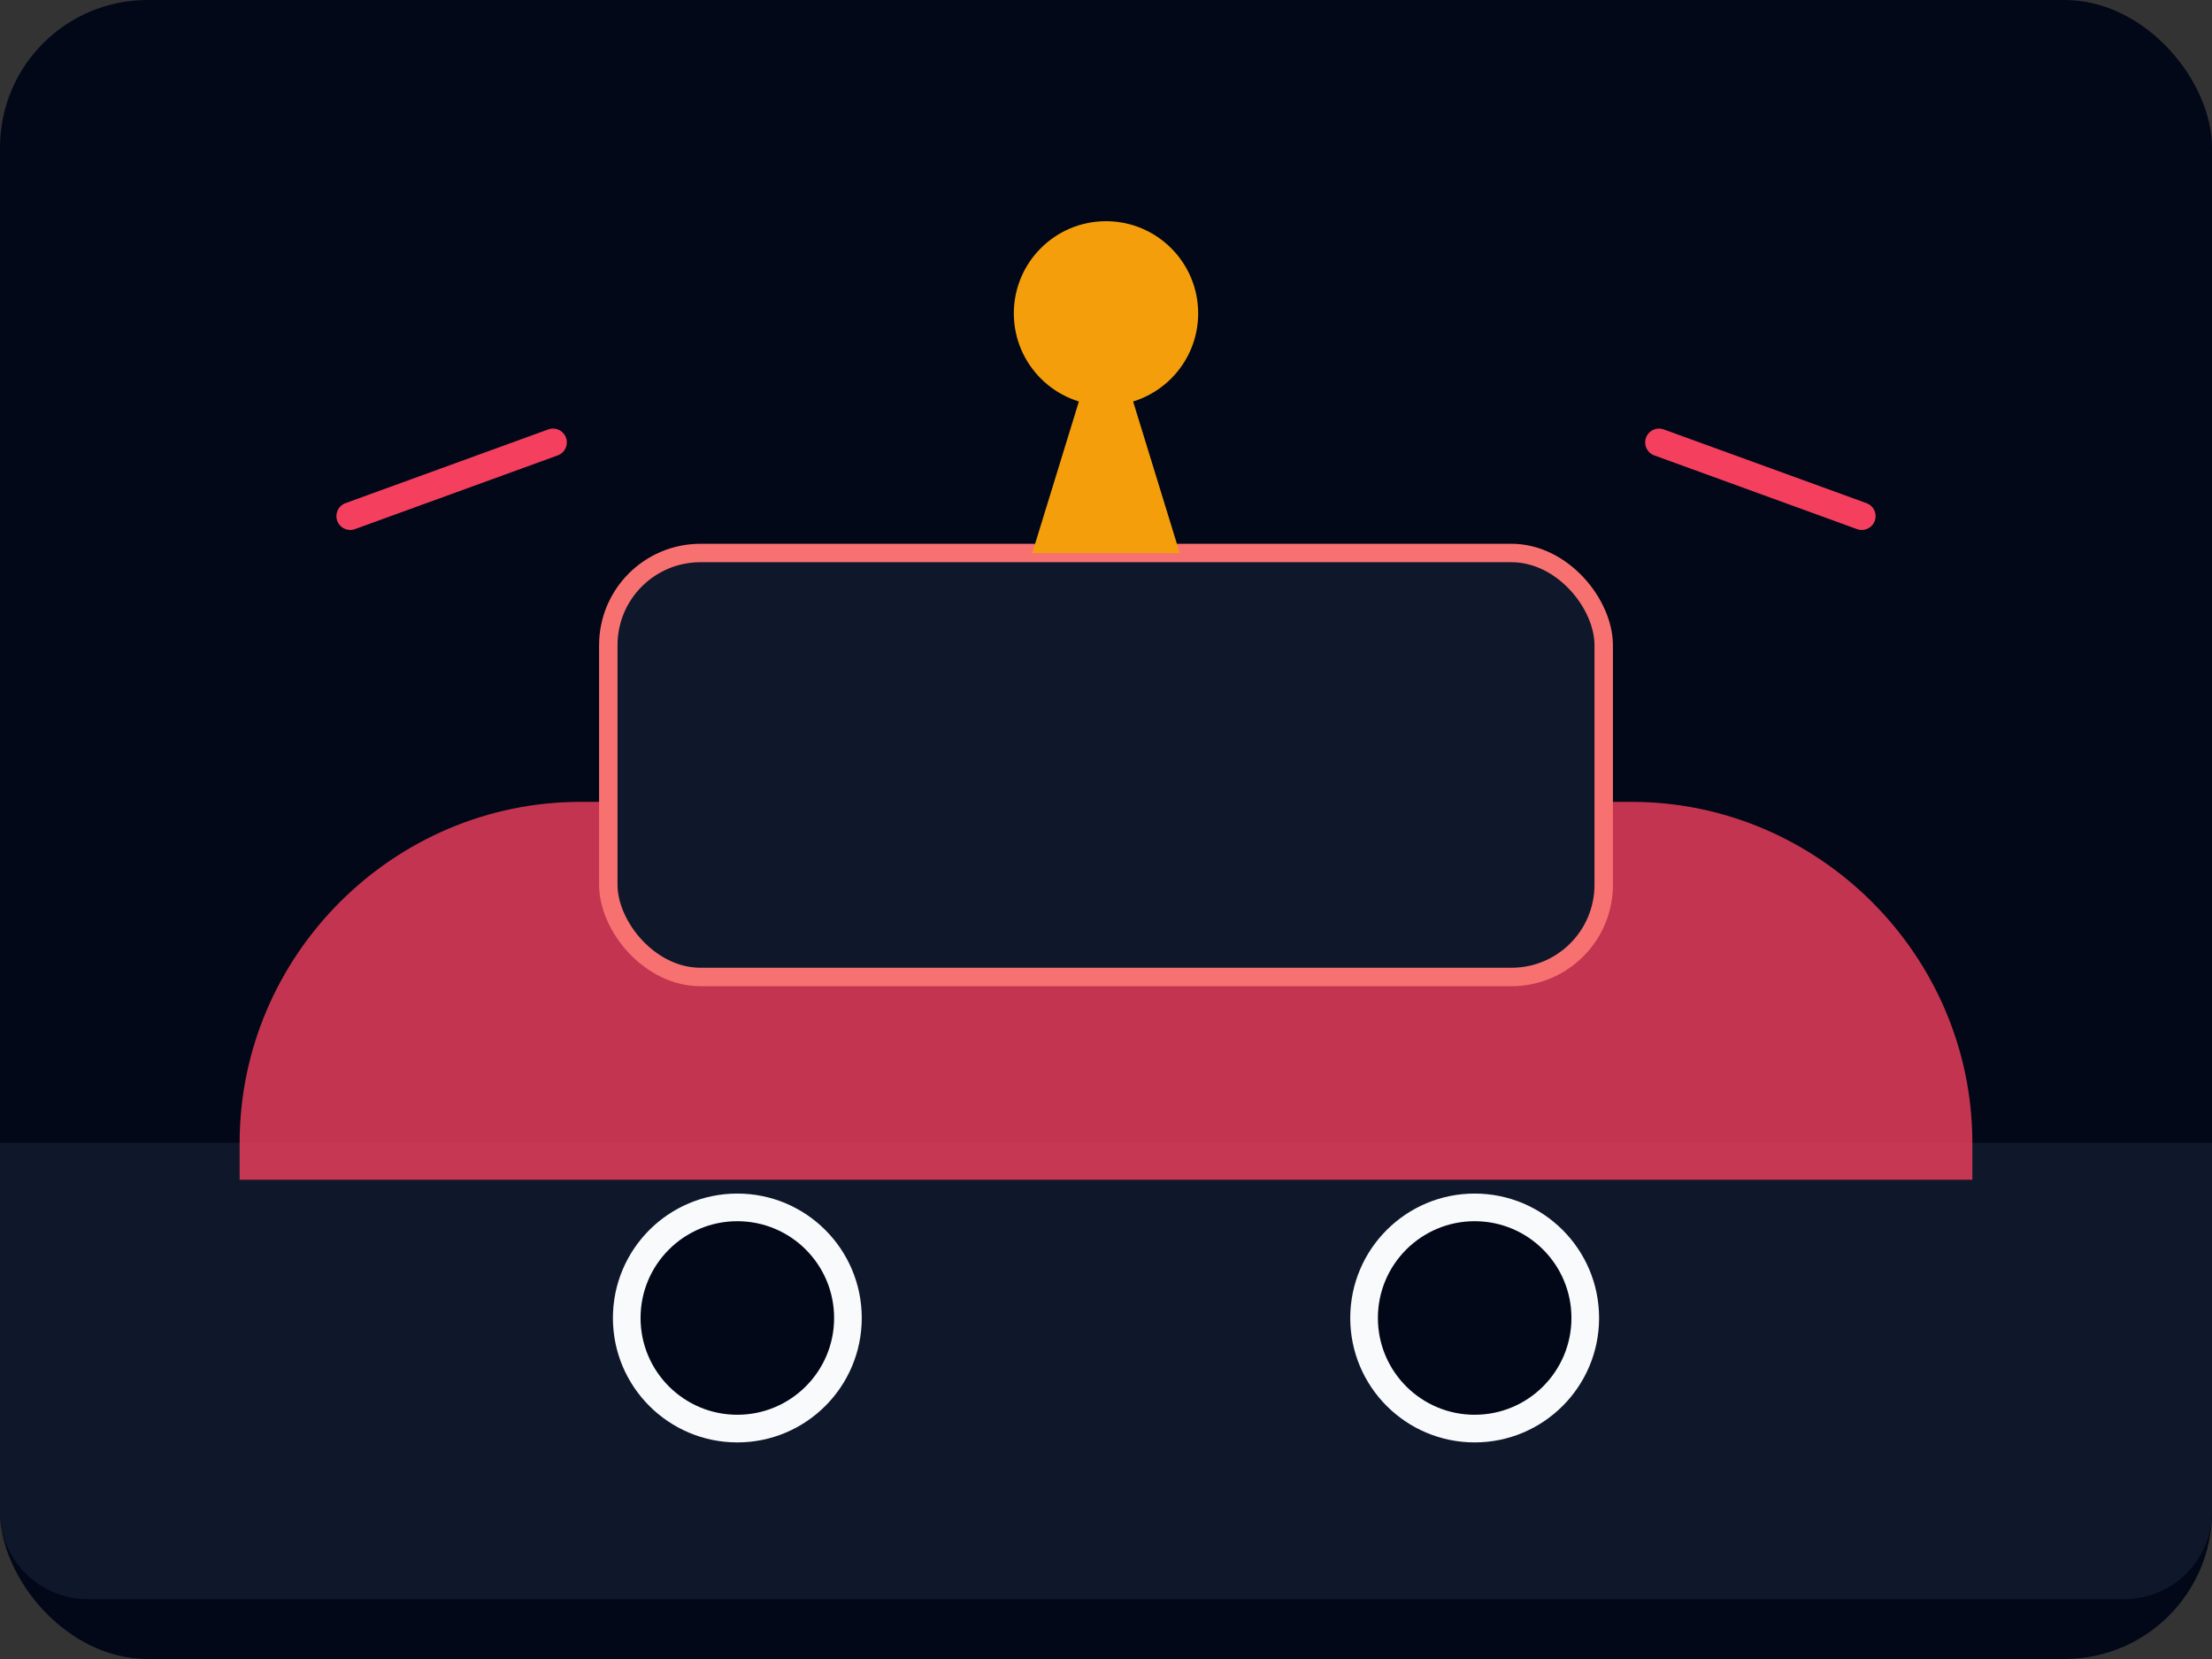 <svg width="480" height="360" viewBox="0 0 480 360" fill="none" xmlns="http://www.w3.org/2000/svg">
  <rect x="0" y="0" width="480" height="360" fill="#333333" stroke="none"/>
  <rect width="480" height="360" rx="32" fill="#020817"/>
  <path d="M0 248H480V328C480 338.493 471.493 347 461 347H19C8.507 347 0 338.493 0 328V248Z" fill="#0F172A"/>
  <path d="M52 248C52 207.34 85.34 174 126 174H354C394.66 174 428 207.34 428 248V256H52V248Z" fill="#F43F5E" fill-opacity="0.8"/>
  <circle cx="160" cy="286" r="24" fill="#020817" stroke="#F8FAFC" stroke-width="6"/>
  <circle cx="320" cy="286" r="24" fill="#020817" stroke="#F8FAFC" stroke-width="6"/>
  <rect x="132" y="120" width="216" height="92" rx="20" fill="#0F172A" stroke="#F87171" stroke-width="4"/>
  <path d="M76 112L120 96" stroke="#F43F5E" stroke-width="6" stroke-linecap="round"/>
  <path d="M360 96L404 112" stroke="#F43F5E" stroke-width="6" stroke-linecap="round"/>
  <circle cx="240" cy="68" r="20" fill="#F59E0B"/>
  <path d="M240 68L256 120H224L240 68Z" fill="#F59E0B"/>
</svg>
